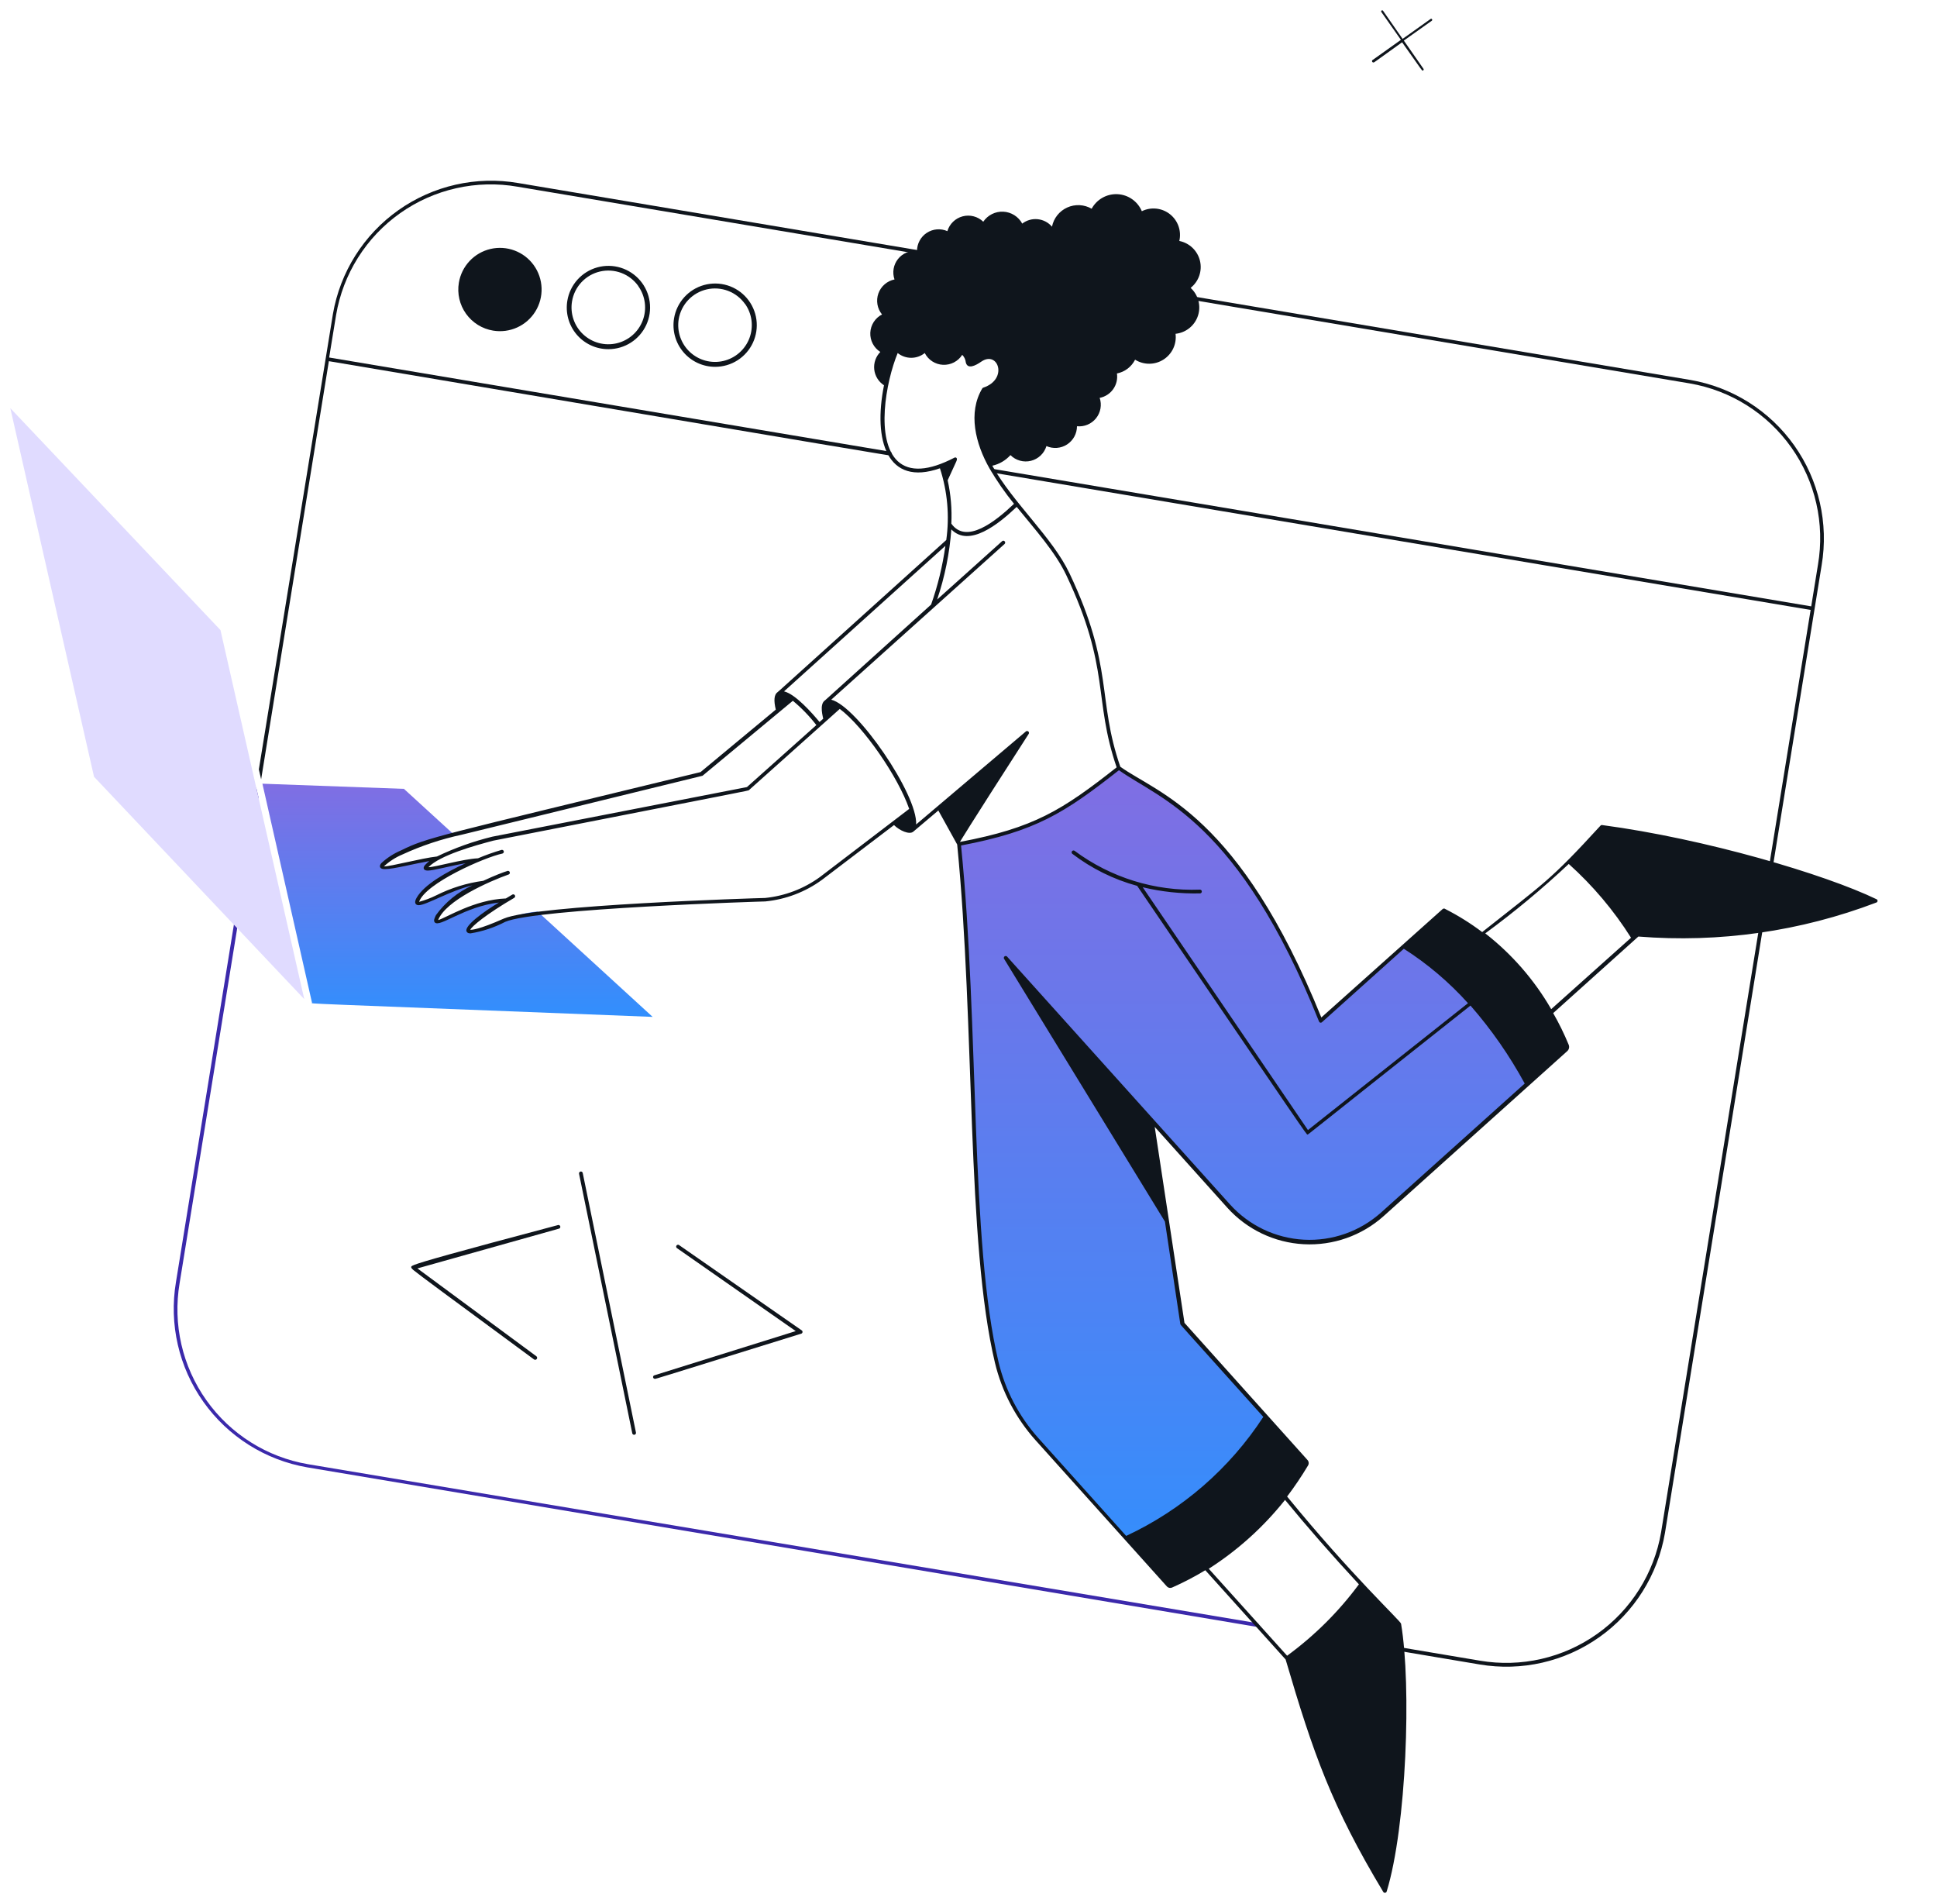 <svg width="750" height="737" viewBox="0 0 750 737" fill="none" xmlns="http://www.w3.org/2000/svg">
<g filter="url(#filter0_d_180_20)">
<rect x="142.707" y="57.591" width="616.333" height="499.931" rx="58" transform="rotate(10 142.707 57.591)" fill="url(#paint0_linear_180_20)"/>
<path d="M509.543 628.232L573.052 638.906C588.937 641.599 605.241 637.88 618.386 628.565C631.531 619.25 640.443 605.099 643.166 589.22L701.069 232.123L384.405 178.981C384.238 178.925 384.096 178.811 384.007 178.659C383.918 178.506 383.886 178.327 383.919 178.153C383.952 177.98 384.047 177.824 384.185 177.715C384.324 177.606 384.498 177.551 384.674 177.561L701.3 230.741L703.911 214.614C706.626 198.718 702.918 182.394 693.6 169.231C684.283 156.069 670.12 147.146 654.225 144.424L200.405 68.281C192.529 66.909 184.46 67.107 176.661 68.862C168.862 70.617 161.486 73.895 154.957 78.508C148.428 83.121 142.875 88.978 138.616 95.743C134.356 102.508 131.475 110.048 130.137 117.929L127.45 134.402L344.51 170.841C344.704 170.841 344.89 170.918 345.026 171.055C345.163 171.191 345.24 171.377 345.24 171.571C345.24 171.764 345.163 171.95 345.026 172.086C344.89 172.223 344.704 172.3 344.51 172.3C344.126 172.3 343.589 172.3 127.334 135.822L101.109 297.706L100.226 293.866L128.909 117.545C131.704 101.308 140.836 86.846 154.294 77.341C167.753 67.835 184.436 64.066 200.674 66.861L654.455 143.08C670.709 145.869 685.193 154.99 694.73 168.444C704.268 181.897 708.08 198.584 705.332 214.844L644.664 589.489C641.875 605.742 632.753 620.227 619.3 629.764C605.846 639.302 589.159 643.114 572.899 640.365L509.389 629.691C509.196 629.67 509.018 629.574 508.896 629.423C508.773 629.272 508.716 629.078 508.736 628.884C508.757 628.691 508.853 628.513 509.004 628.391C509.156 628.269 509.349 628.211 509.543 628.232Z" fill="#0F151C"/>
<path d="M68.124 492.381L99.188 300.778L100.071 304.618L69.545 492.765C66.863 508.65 70.593 524.949 79.915 538.086C89.237 551.224 103.391 560.126 119.269 562.841L486.887 624.392C487.05 624.447 487.189 624.559 487.278 624.707C487.367 624.855 487.401 625.029 487.373 625.2C487.346 625.37 487.259 625.526 487.127 625.638C486.996 625.75 486.829 625.812 486.656 625.813L119.001 564.07C102.767 561.27 88.303 552.158 78.769 538.724C69.235 525.291 65.408 508.629 68.124 492.381Z" fill="#3B29AB"/>
<path d="M120.804 384.177L101.605 299.396L156.398 301.392L176.058 319.362C169.173 320.826 162.484 323.094 156.13 326.12C153.437 327.266 150.967 328.878 148.834 330.882C145.839 334.299 161.851 329.384 169.761 328.539C168.197 329.411 166.762 330.496 165.499 331.765C163.464 334.069 172.103 330.958 179.974 329.653C181.465 329.269 183.01 329.139 184.544 329.269C176.864 332.686 165.153 339.176 162.35 344.167C158.971 350.234 176.25 338.216 187.424 337.87C180.32 341.172 172.602 345.55 169.799 350.81C165.959 357.722 179.706 345.089 196.063 344.551C180.435 353.997 173.024 361.792 195.295 352.231C199.361 350.392 203.711 349.262 208.158 348.89L252.699 389.668C110.936 384.101 120.919 384.677 120.804 384.177Z" fill="url(#paint1_linear_180_20)"/>
<path d="M85.363 239.918L117.809 382.795L36.406 296.708L3.998 154.023L85.363 239.918Z" fill="#E0DBFF"/>
<path d="M475.713 463.123C483.196 471.416 493.659 476.407 504.813 477.004C515.967 477.601 526.904 473.756 535.229 466.31L607.109 401.687C598.328 378.556 581.243 359.528 559.189 348.314L511.384 391.281C478.939 309.341 444.342 302.967 433.207 293.444C411.052 310.915 400.339 317.443 371.31 322.857C378.529 394.046 374.728 476.715 385.94 523.599C388.601 534.63 393.957 544.828 401.529 553.28L452.675 610.262C475.324 600.515 494.191 583.67 506.431 562.265L457.935 508.508L446.147 430.062C352.611 325.928 383.29 360.064 475.713 463.123Z" fill="url(#paint2_linear_180_20)"/>
<path d="M147.644 330.152C149.897 328.067 152.495 326.391 155.323 325.199C165.537 320.169 167.764 320.054 271.245 294.903L300.389 270.713C299.506 267.142 299.736 264.838 301.119 263.916C301.503 263.648 299.506 265.376 366.394 205.053C367.699 195.733 366.858 186.238 363.937 177.292C343.394 184.51 338.019 166.425 342.281 145.153C341.237 144.478 340.357 143.58 339.704 142.522C339.051 141.465 338.641 140.275 338.505 139.04C338.369 137.804 338.51 136.554 338.917 135.38C339.324 134.206 339.988 133.137 340.86 132.252C339.615 131.462 338.6 130.358 337.918 129.05C337.237 127.743 336.913 126.278 336.979 124.805C337.045 123.332 337.499 121.903 338.295 120.662C339.092 119.42 340.201 118.412 341.513 117.737C340.598 116.616 339.988 115.277 339.743 113.851C339.497 112.424 339.623 110.959 340.11 109.596C340.596 108.233 341.426 107.018 342.52 106.07C343.613 105.122 344.933 104.472 346.351 104.183C345.892 102.86 345.774 101.443 346.008 100.062C346.241 98.681 346.819 97.382 347.688 96.283C348.556 95.185 349.688 94.323 350.978 93.778C352.268 93.233 353.674 93.021 355.067 93.163C355.064 91.768 355.408 90.395 356.071 89.168C356.733 87.94 357.691 86.898 358.858 86.135C360.025 85.372 361.365 84.913 362.755 84.799C364.145 84.685 365.541 84.92 366.817 85.483C367.229 84.1 367.991 82.846 369.028 81.842C370.066 80.838 371.345 80.118 372.741 79.751C374.138 79.385 375.605 79.384 377.002 79.749C378.399 80.114 379.678 80.833 380.717 81.836C381.565 80.576 382.724 79.556 384.082 78.876C385.44 78.195 386.95 77.876 388.467 77.949C389.984 78.022 391.457 78.486 392.742 79.294C394.028 80.103 395.084 81.23 395.807 82.565C397.514 81.25 399.66 80.64 401.804 80.861C403.947 81.083 405.924 82.119 407.326 83.755C407.648 82.139 408.35 80.623 409.375 79.332C410.4 78.041 411.718 77.014 413.22 76.334C414.721 75.655 416.363 75.343 418.009 75.425C419.656 75.507 421.258 75.98 422.685 76.805C423.654 75.019 425.109 73.542 426.881 72.545C428.653 71.549 430.671 71.073 432.702 71.174C434.732 71.274 436.693 71.946 438.358 73.112C440.024 74.279 441.326 75.892 442.114 77.766C443.855 76.908 445.804 76.563 447.734 76.769C449.664 76.976 451.496 77.726 453.016 78.933C454.536 80.139 455.683 81.753 456.322 83.585C456.962 85.418 457.068 87.394 456.628 89.285C458.555 89.668 460.332 90.595 461.749 91.957C463.166 93.318 464.164 95.056 464.624 96.966C465.084 98.876 464.988 100.878 464.347 102.735C463.706 104.593 462.546 106.227 461.006 107.447C462.468 108.778 463.515 110.504 464.018 112.417C464.522 114.329 464.462 116.347 463.845 118.226C463.228 120.105 462.081 121.766 460.541 123.007C459.002 124.249 457.136 125.019 455.169 125.225C455.415 127.157 455.107 129.119 454.282 130.884C453.456 132.648 452.147 134.142 450.506 135.191C448.865 136.241 446.96 136.803 445.013 136.813C443.065 136.823 441.154 136.28 439.503 135.247C438.814 136.612 437.824 137.802 436.606 138.727C435.389 139.651 433.976 140.287 432.476 140.584C432.793 142.716 432.275 144.887 431.03 146.647C429.786 148.406 427.911 149.618 425.795 150.03C426.239 151.357 426.343 152.774 426.098 154.152C425.852 155.53 425.266 156.824 424.391 157.916C423.516 159.009 422.382 159.864 421.091 160.405C419.8 160.946 418.394 161.154 417.002 161.011C417.002 162.412 416.651 163.791 415.982 165.022C415.313 166.253 414.348 167.297 413.173 168.06C411.998 168.823 410.651 169.28 409.254 169.39C407.858 169.501 406.456 169.26 405.176 168.691C404.757 170.077 403.987 171.331 402.939 172.33C401.891 173.329 400.602 174.039 399.198 174.391C397.793 174.743 396.322 174.725 394.926 174.338C393.531 173.952 392.26 173.21 391.237 172.185C389.383 174.256 386.925 175.693 384.211 176.293C392.389 190.884 407.48 203.978 414.122 217.993C431.401 254.432 424.682 266.527 433.782 292.83C448.296 303.235 479.859 311.337 511.614 389.899L558.574 347.93C558.722 347.798 558.913 347.725 559.111 347.725C559.31 347.725 559.501 347.798 559.649 347.93C564.652 350.471 569.42 353.452 573.894 356.838C598.123 337.64 600.043 337.102 619.702 315.638C619.781 315.545 619.883 315.476 619.998 315.435C620.113 315.395 620.236 315.385 620.355 315.407C660.365 320.745 706.634 334.491 726.524 344.09C726.66 344.138 726.777 344.226 726.86 344.343C726.944 344.46 726.988 344.6 726.988 344.743C726.988 344.887 726.944 345.027 726.86 345.144C726.777 345.261 726.66 345.349 726.524 345.396C697.168 356.586 665.686 361.085 634.37 358.566L601.387 388.209C603.643 392.147 605.644 396.225 607.377 400.419C607.564 400.848 607.609 401.325 607.506 401.781C607.402 402.237 607.155 402.648 606.801 402.954L535.766 466.77C527.302 474.36 516.174 478.282 504.822 477.678C493.471 477.073 482.822 471.991 475.213 463.545L447.106 432.251L458.625 508.124L506.238 561.19C506.503 561.475 506.669 561.839 506.711 562.227C506.752 562.614 506.667 563.005 506.468 563.34C503.986 567.489 501.282 571.501 498.366 575.358C523.478 606.076 542.293 623.509 542.485 624.584C546.555 648.582 544.597 703.222 536.918 728.257C536.877 728.39 536.8 728.508 536.696 728.598C536.591 728.688 536.462 728.747 536.326 728.767C536.189 728.787 536.049 728.768 535.923 728.712C535.796 728.655 535.689 728.564 535.612 728.449C515.645 695.274 508.427 674.693 497.791 638.445L466.689 603.888C462.536 606.4 458.226 608.645 453.787 610.607C453.456 610.744 453.092 610.776 452.742 610.701C452.393 610.625 452.074 610.445 451.829 610.185L400.99 553.587C393.337 545.051 387.927 534.746 385.247 523.599C374.112 476.984 377.568 393.354 370.618 322.933L363.323 309.763L353.646 317.942C352.149 319.286 348.271 317.519 346.159 315.407L318.282 336.603C311.842 341.308 304.257 344.198 296.319 344.974C295.436 344.974 207.506 347.7 195.602 352.883C191.39 355.078 186.853 356.582 182.163 357.338C181.05 357.338 180.858 356.915 180.666 356.608C179.591 354.496 187.27 348.928 193.183 345.396C179.591 347.009 170.145 355.264 168.34 353.075C167.726 352.423 168.34 351.271 168.801 350.272C172.431 345.271 177.301 341.301 182.931 338.753C174.484 340.711 165.038 346.433 162.12 346.433C160.929 346.433 160.2 345.511 161.275 343.63C164.155 338.484 172.794 333.646 180.282 330.19C174.33 331.189 167.956 333.032 165.614 333.032C163.963 333.032 163.617 331.995 164.539 330.92C165.056 330.348 165.621 329.822 166.228 329.346C160.315 330.383 152.328 332.456 149.18 332.456C146.953 332.571 146.646 331.304 147.644 330.152ZM303.576 263.648C307.992 264.723 314.404 271.98 317.322 275.512L318.743 274.245C318.743 273.823 317.054 268.639 319.473 267.103L360.52 230.05C363.126 222.679 364.978 215.063 366.049 207.319L303.576 263.648ZM383.174 177.407C377.645 167.731 374.727 155.712 380.333 146.382C380.372 146.307 380.426 146.241 380.493 146.188C380.559 146.135 380.635 146.097 380.717 146.075C390.47 142.849 386.476 131.56 379.987 135.976C377.683 137.589 374.65 139.086 373.959 136.322C373.851 135.207 373.363 134.163 372.576 133.365C371.784 134.609 370.677 135.621 369.367 136.3C368.058 136.978 366.592 137.298 365.119 137.228C363.646 137.158 362.217 136.7 360.978 135.9C359.739 135.1 358.733 133.987 358.062 132.674C356.576 133.867 354.727 134.518 352.821 134.518C350.915 134.518 349.066 133.867 347.58 132.674C342.933 143.963 338.94 166.348 347.58 174.527C352.187 178.789 359.56 178.367 369.543 173.183C370.004 172.914 370.925 173.183 370.311 174.566C369.697 175.948 368.967 177.484 366.932 181.938C368.155 187.442 368.633 193.086 368.353 198.718C374.112 206.819 385.324 197.988 392.62 191.038C389.134 186.737 385.977 182.181 383.174 177.407ZM631.529 359.027C624.85 348.436 616.734 338.822 607.415 330.459C597.19 340.062 586.393 349.038 575.085 357.338C585.406 365.381 594.076 375.342 600.619 386.673L631.529 359.027ZM498.366 636.986C508.977 629.229 518.35 619.907 526.166 609.34C515.684 598.051 505.969 586.916 497.56 576.664C489.257 587.116 479.279 596.121 468.032 603.312L498.366 636.986ZM386.63 523.291C389.241 534.203 394.518 544.296 401.989 552.666L436.047 590.602C457.703 580.502 476.099 564.541 489.151 544.525C455.361 506.896 457.051 508.931 457.012 508.547L451.061 468.921L388.742 367.129C388.672 366.976 388.657 366.804 388.7 366.642C388.742 366.48 388.839 366.337 388.974 366.238C389.109 366.139 389.275 366.089 389.442 366.098C389.609 366.106 389.769 366.172 389.894 366.284L476.25 462.278C483.607 470.433 493.897 475.34 504.866 475.923C515.834 476.506 526.587 472.718 534.767 465.388L590.367 415.471C584.495 404.67 577.452 394.549 569.363 385.291C502.091 438.548 506.622 435.208 506.238 435.208C505.854 435.208 506.891 436.744 440.309 338.945C431.2 336.465 422.659 332.24 415.159 326.504C415.028 326.38 414.947 326.212 414.932 326.032C414.918 325.852 414.971 325.673 415.081 325.53C415.191 325.386 415.35 325.289 415.527 325.256C415.705 325.223 415.888 325.258 416.042 325.352C430.044 335.76 447.182 341.07 464.615 340.404C464.809 340.404 464.994 340.481 465.131 340.618C465.268 340.755 465.345 340.94 465.345 341.134C465.345 341.327 465.268 341.513 465.131 341.65C464.994 341.786 464.809 341.863 464.615 341.863C457.158 342.023 449.712 341.223 442.46 339.483L506.43 433.48L568.403 384.369C561.111 376.254 552.754 369.163 543.56 363.289L511.806 391.78C511.72 391.847 511.619 391.893 511.512 391.914C511.405 391.935 511.295 391.93 511.19 391.9C511.085 391.87 510.989 391.816 510.909 391.742C510.829 391.667 510.768 391.575 510.73 391.473C479.552 313.756 448.834 305.309 433.244 294.174C412.011 310.877 400.99 317.827 372.116 323.317C379.219 394.007 375.533 476.754 386.63 523.291ZM354.721 315.177L397.227 279.16C397.362 279.05 397.531 278.992 397.705 278.996C397.879 278.999 398.046 279.065 398.175 279.181C398.305 279.296 398.389 279.455 398.412 279.627C398.436 279.799 398.397 279.974 398.303 280.12C373.575 318.518 371.693 321.935 371.693 321.935C400.376 316.521 411.281 309.648 432.361 293.06C423.261 266.451 430.019 254.855 412.855 218.646C408.593 209.661 400.875 201.137 393.657 192.228C386.515 199.025 375.226 208.01 368.353 200.945C367.675 210.189 365.83 219.31 362.862 228.092L388.012 205.514C388.703 204.861 389.663 205.936 388.972 206.589L321.853 266.873C331.875 269.369 355.374 303.658 354.721 315.177ZM165.883 331.726C168.455 331.726 179.053 328.578 185.081 328.271C188.076 327.011 191.14 325.921 194.258 325.007C194.439 324.984 194.622 325.03 194.771 325.135C194.92 325.241 195.024 325.398 195.063 325.576C195.101 325.755 195.072 325.941 194.98 326.099C194.888 326.256 194.74 326.374 194.566 326.428C187.616 327.887 164.692 337.947 162.273 345.127C164.552 344.515 166.764 343.679 168.878 342.631C174.602 339.752 180.766 337.844 187.116 336.987C191.379 334.99 195.103 333.569 196.562 333.147C196.73 333.119 196.902 333.15 197.049 333.234C197.196 333.319 197.309 333.453 197.368 333.612C197.428 333.772 197.429 333.947 197.373 334.107C197.317 334.267 197.207 334.403 197.061 334.491C189.382 337.217 172.564 344.628 169.646 352.192C172.756 351.348 183.584 344.282 195.871 343.822L198.367 342.324C198.535 342.227 198.735 342.201 198.922 342.252C199.109 342.302 199.269 342.425 199.365 342.593C199.462 342.761 199.488 342.961 199.438 343.148C199.387 343.335 199.265 343.495 199.097 343.591C188.192 349.965 182.662 354.611 182.086 355.955C182.701 355.955 185.312 355.955 195.065 351.616C207.198 346.356 292.671 343.706 296.242 343.63C303.914 342.862 311.243 340.065 317.476 335.528L352.034 309.149C347.81 296.823 334.409 277.356 325.155 270.444L290.022 301.853C289.638 302.199 293.094 301.354 191.033 321.436C183.891 323.317 170.337 327.08 165.883 331.726ZM169.185 327.579C176.054 324.283 183.248 321.71 190.649 319.9L289.215 300.701L316.094 276.703C313.417 273.241 310.365 270.086 306.993 267.295L272.013 296.324C272.013 296.324 183.43 317.98 178.823 319.132C170.884 320.838 163.158 323.413 155.784 326.812C153.151 327.916 150.734 329.476 148.642 331.419C151.253 331.458 163.195 328.232 169.185 327.579Z" fill="#0F151C"/>
<path d="M276.928 138.011C280.003 138.006 283.012 137.122 285.602 135.462C288.191 133.803 290.252 131.438 291.541 128.647C292.831 125.855 293.295 122.752 292.879 119.705C292.464 116.658 291.186 113.794 289.196 111.449C287.206 109.104 284.588 107.378 281.649 106.472C278.71 105.567 275.573 105.52 272.609 106.339C269.645 107.157 266.976 108.806 264.918 111.091C262.86 113.376 261.498 116.201 260.993 119.235C260.607 121.547 260.731 123.916 261.355 126.176C261.979 128.435 263.088 130.532 264.605 132.319C266.121 134.107 268.01 135.542 270.138 136.525C272.266 137.508 274.583 138.015 276.928 138.011ZM288.447 113.59C289.807 115.496 290.677 117.708 290.979 120.031C291.28 122.353 291.005 124.713 290.177 126.904C289.349 129.094 287.993 131.047 286.231 132.588C284.468 134.13 282.353 135.214 280.072 135.743C277.791 136.272 275.414 136.231 273.153 135.623C270.891 135.015 268.815 133.859 267.107 132.257C265.399 130.655 264.112 128.657 263.36 126.439C262.609 124.221 262.415 121.852 262.797 119.542C263.267 116.759 264.554 114.179 266.492 112.129C268.431 110.078 270.935 108.649 273.687 108.024C276.439 107.399 279.315 107.605 281.949 108.617C284.584 109.628 286.859 111.399 288.485 113.706L288.447 113.59Z" fill="#0F151C"/>
<path d="M235.611 131.176C238.686 131.171 241.696 130.287 244.285 128.628C246.874 126.968 248.935 124.604 250.225 121.812C251.514 119.02 251.979 115.918 251.563 112.871C251.148 109.824 249.87 106.959 247.88 104.614C245.89 102.27 243.271 100.543 240.332 99.637C237.393 98.732 234.257 98.686 231.293 99.504C228.328 100.322 225.66 101.971 223.602 104.256C221.543 106.541 220.181 109.367 219.676 112.4C219.284 114.713 219.403 117.085 220.024 119.347C220.645 121.61 221.754 123.709 223.272 125.498C224.79 127.287 226.681 128.722 228.813 129.703C230.944 130.684 233.265 131.187 235.611 131.176ZM247.13 106.756C248.491 108.662 249.36 110.874 249.662 113.196C249.964 115.518 249.688 117.879 248.86 120.069C248.032 122.259 246.677 124.212 244.914 125.754C243.152 127.295 241.036 128.379 238.755 128.908C236.474 129.438 234.098 129.396 231.836 128.788C229.575 128.18 227.498 127.024 225.79 125.422C224.082 123.82 222.795 121.822 222.044 119.604C221.292 117.386 221.099 115.017 221.481 112.707C221.933 109.916 223.207 107.322 225.138 105.257C227.07 103.192 229.572 101.748 232.327 101.11C235.082 100.471 237.965 100.667 240.608 101.673C243.251 102.678 245.535 104.448 247.169 106.756H247.13Z" fill="#0F151C"/>
<path d="M177.67 105.45C178.191 102.304 179.633 99.382 181.814 97.055C183.995 94.729 186.817 93.101 189.923 92.377C193.029 91.654 196.28 91.868 199.264 92.992C202.249 94.116 204.833 96.1 206.69 98.693C208.547 101.285 209.594 104.37 209.698 107.558C209.803 110.745 208.959 113.892 207.275 116.6C205.591 119.309 203.142 121.457 200.237 122.773C197.332 124.09 194.102 124.515 190.955 123.996C188.863 123.656 186.858 122.906 185.056 121.788C183.255 120.671 181.692 119.208 180.457 117.485C179.222 115.762 178.34 113.811 177.862 111.746C177.384 109.68 177.318 107.541 177.67 105.45Z" fill="#0F151C"/>
<path d="M531.606 19.134L542.432 11.427L534.811 0.588C534.772 0.501 534.763 0.403 534.787 0.311C534.811 0.218 534.866 0.137 534.942 0.081C535.018 0.024 535.111 -0.004 535.206 0.001C535.3 0.005 535.39 0.043 535.46 0.107L543.082 11.055L553.908 3.347C554.341 3.019 554.817 3.698 554.384 4.026L543.558 11.711L551.179 22.659C551.223 22.721 551.249 22.793 551.254 22.868C551.26 22.943 551.245 23.018 551.212 23.086C551.179 23.154 551.128 23.21 551.065 23.251C551.002 23.291 550.929 23.314 550.855 23.316C550.53 23.316 551.028 23.863 542.887 12.368C531.498 20.557 532.061 20.163 531.931 20.163C531.796 20.206 531.65 20.194 531.524 20.128C531.398 20.063 531.303 19.949 531.26 19.813C531.217 19.676 531.229 19.528 531.294 19.401C531.359 19.273 531.471 19.177 531.606 19.134Z" fill="#0F151C"/>
<path d="M253.66 529.781C254.044 529.781 254.005 529.781 310.335 512.271C310.456 512.211 310.558 512.118 310.629 512.002C310.701 511.887 310.738 511.754 310.738 511.619C310.738 511.483 310.701 511.35 310.629 511.235C310.558 511.12 310.456 511.026 310.335 510.966L262.837 477.944C262.68 477.873 262.504 477.86 262.338 477.907C262.173 477.954 262.029 478.057 261.933 478.2C261.836 478.342 261.793 478.514 261.811 478.685C261.829 478.856 261.907 479.015 262.03 479.134L308.107 511.311L253.468 528.398C253.377 528.411 253.29 528.441 253.211 528.488C253.132 528.534 253.063 528.596 253.007 528.669C252.952 528.742 252.912 528.825 252.889 528.914C252.865 529.002 252.86 529.095 252.873 529.185C252.885 529.276 252.916 529.364 252.962 529.443C253.008 529.522 253.07 529.591 253.143 529.646C253.216 529.701 253.299 529.742 253.388 529.765C253.477 529.788 253.569 529.793 253.66 529.781Z" fill="#0F151C"/>
<path d="M207.698 521.064L161.621 487.044L216.299 471.685C216.406 471.676 216.509 471.643 216.602 471.589C216.694 471.535 216.774 471.462 216.835 471.374C216.896 471.286 216.937 471.186 216.955 471.08C216.972 470.974 216.967 470.866 216.938 470.763C216.91 470.66 216.859 470.564 216.789 470.483C216.719 470.402 216.632 470.337 216.535 470.293C216.437 470.249 216.331 470.227 216.224 470.229C216.117 470.231 216.011 470.256 215.915 470.303C174.83 481.208 163.503 484.471 160.431 485.662C159.048 486.199 158.703 486.506 160.085 487.697C162.658 489.809 172.18 496.797 206.738 522.255C206.896 522.382 207.098 522.441 207.3 522.42C207.501 522.398 207.686 522.297 207.813 522.139C207.941 521.981 208 521.78 207.978 521.578C207.957 521.376 207.856 521.192 207.698 521.064Z" fill="#0F151C"/>
<path d="M246.248 550.63L225.629 450.106C225.591 449.918 225.482 449.753 225.324 449.645C225.166 449.537 224.972 449.496 224.784 449.53C224.593 449.576 224.428 449.693 224.32 449.857C224.213 450.021 224.173 450.22 224.208 450.413L244.827 550.938C244.881 551.112 244.999 551.26 245.156 551.352C245.314 551.444 245.5 551.473 245.678 551.435C245.857 551.396 246.014 551.292 246.12 551.143C246.225 550.994 246.271 550.811 246.248 550.63Z" fill="#0F151C"/>
</g>
<defs>
<filter id="filter0_d_180_20" x="0" y="0" width="744.496" height="736.775" filterUnits="userSpaceOnUse" color-interpolation-filters="sRGB">
<feFlood flood-opacity="0" result="BackgroundImageFix"/>
<feColorMatrix in="SourceAlpha" type="matrix" values="0 0 0 0 0 0 0 0 0 0 0 0 0 0 0 0 0 0 127 0" result="hardAlpha"/>
<feOffset dy="4"/>
<feGaussianBlur stdDeviation="2"/>
<feComposite in2="hardAlpha" operator="out"/>
<feColorMatrix type="matrix" values="0 0 0 0 0 0 0 0 0 0 0 0 0 0 0 0 0 0 0.25 0"/>
<feBlend mode="normal" in2="BackgroundImageFix" result="effect1_dropShadow_180_20"/>
<feBlend mode="normal" in="SourceGraphic" in2="effect1_dropShadow_180_20" result="shape"/>
</filter>
<linearGradient id="paint0_linear_180_20" x1="450.874" y1="57.591" x2="450.874" y2="557.522" gradientUnits="userSpaceOnUse">
<stop stop-color="white"/>
<stop offset="1" stop-color="white" stop-opacity="0"/>
</linearGradient>
<linearGradient id="paint1_linear_180_20" x1="177.152" y1="299.396" x2="177.152" y2="389.668" gradientUnits="userSpaceOnUse">
<stop stop-color="#806EE3"/>
<stop offset="1" stop-color="#318FFD"/>
</linearGradient>
<linearGradient id="paint2_linear_180_20" x1="489.21" y1="293.444" x2="489.21" y2="610.262" gradientUnits="userSpaceOnUse">
<stop stop-color="#806EE3"/>
<stop offset="1" stop-color="#318FFD"/>
</linearGradient>
</defs>
</svg>
